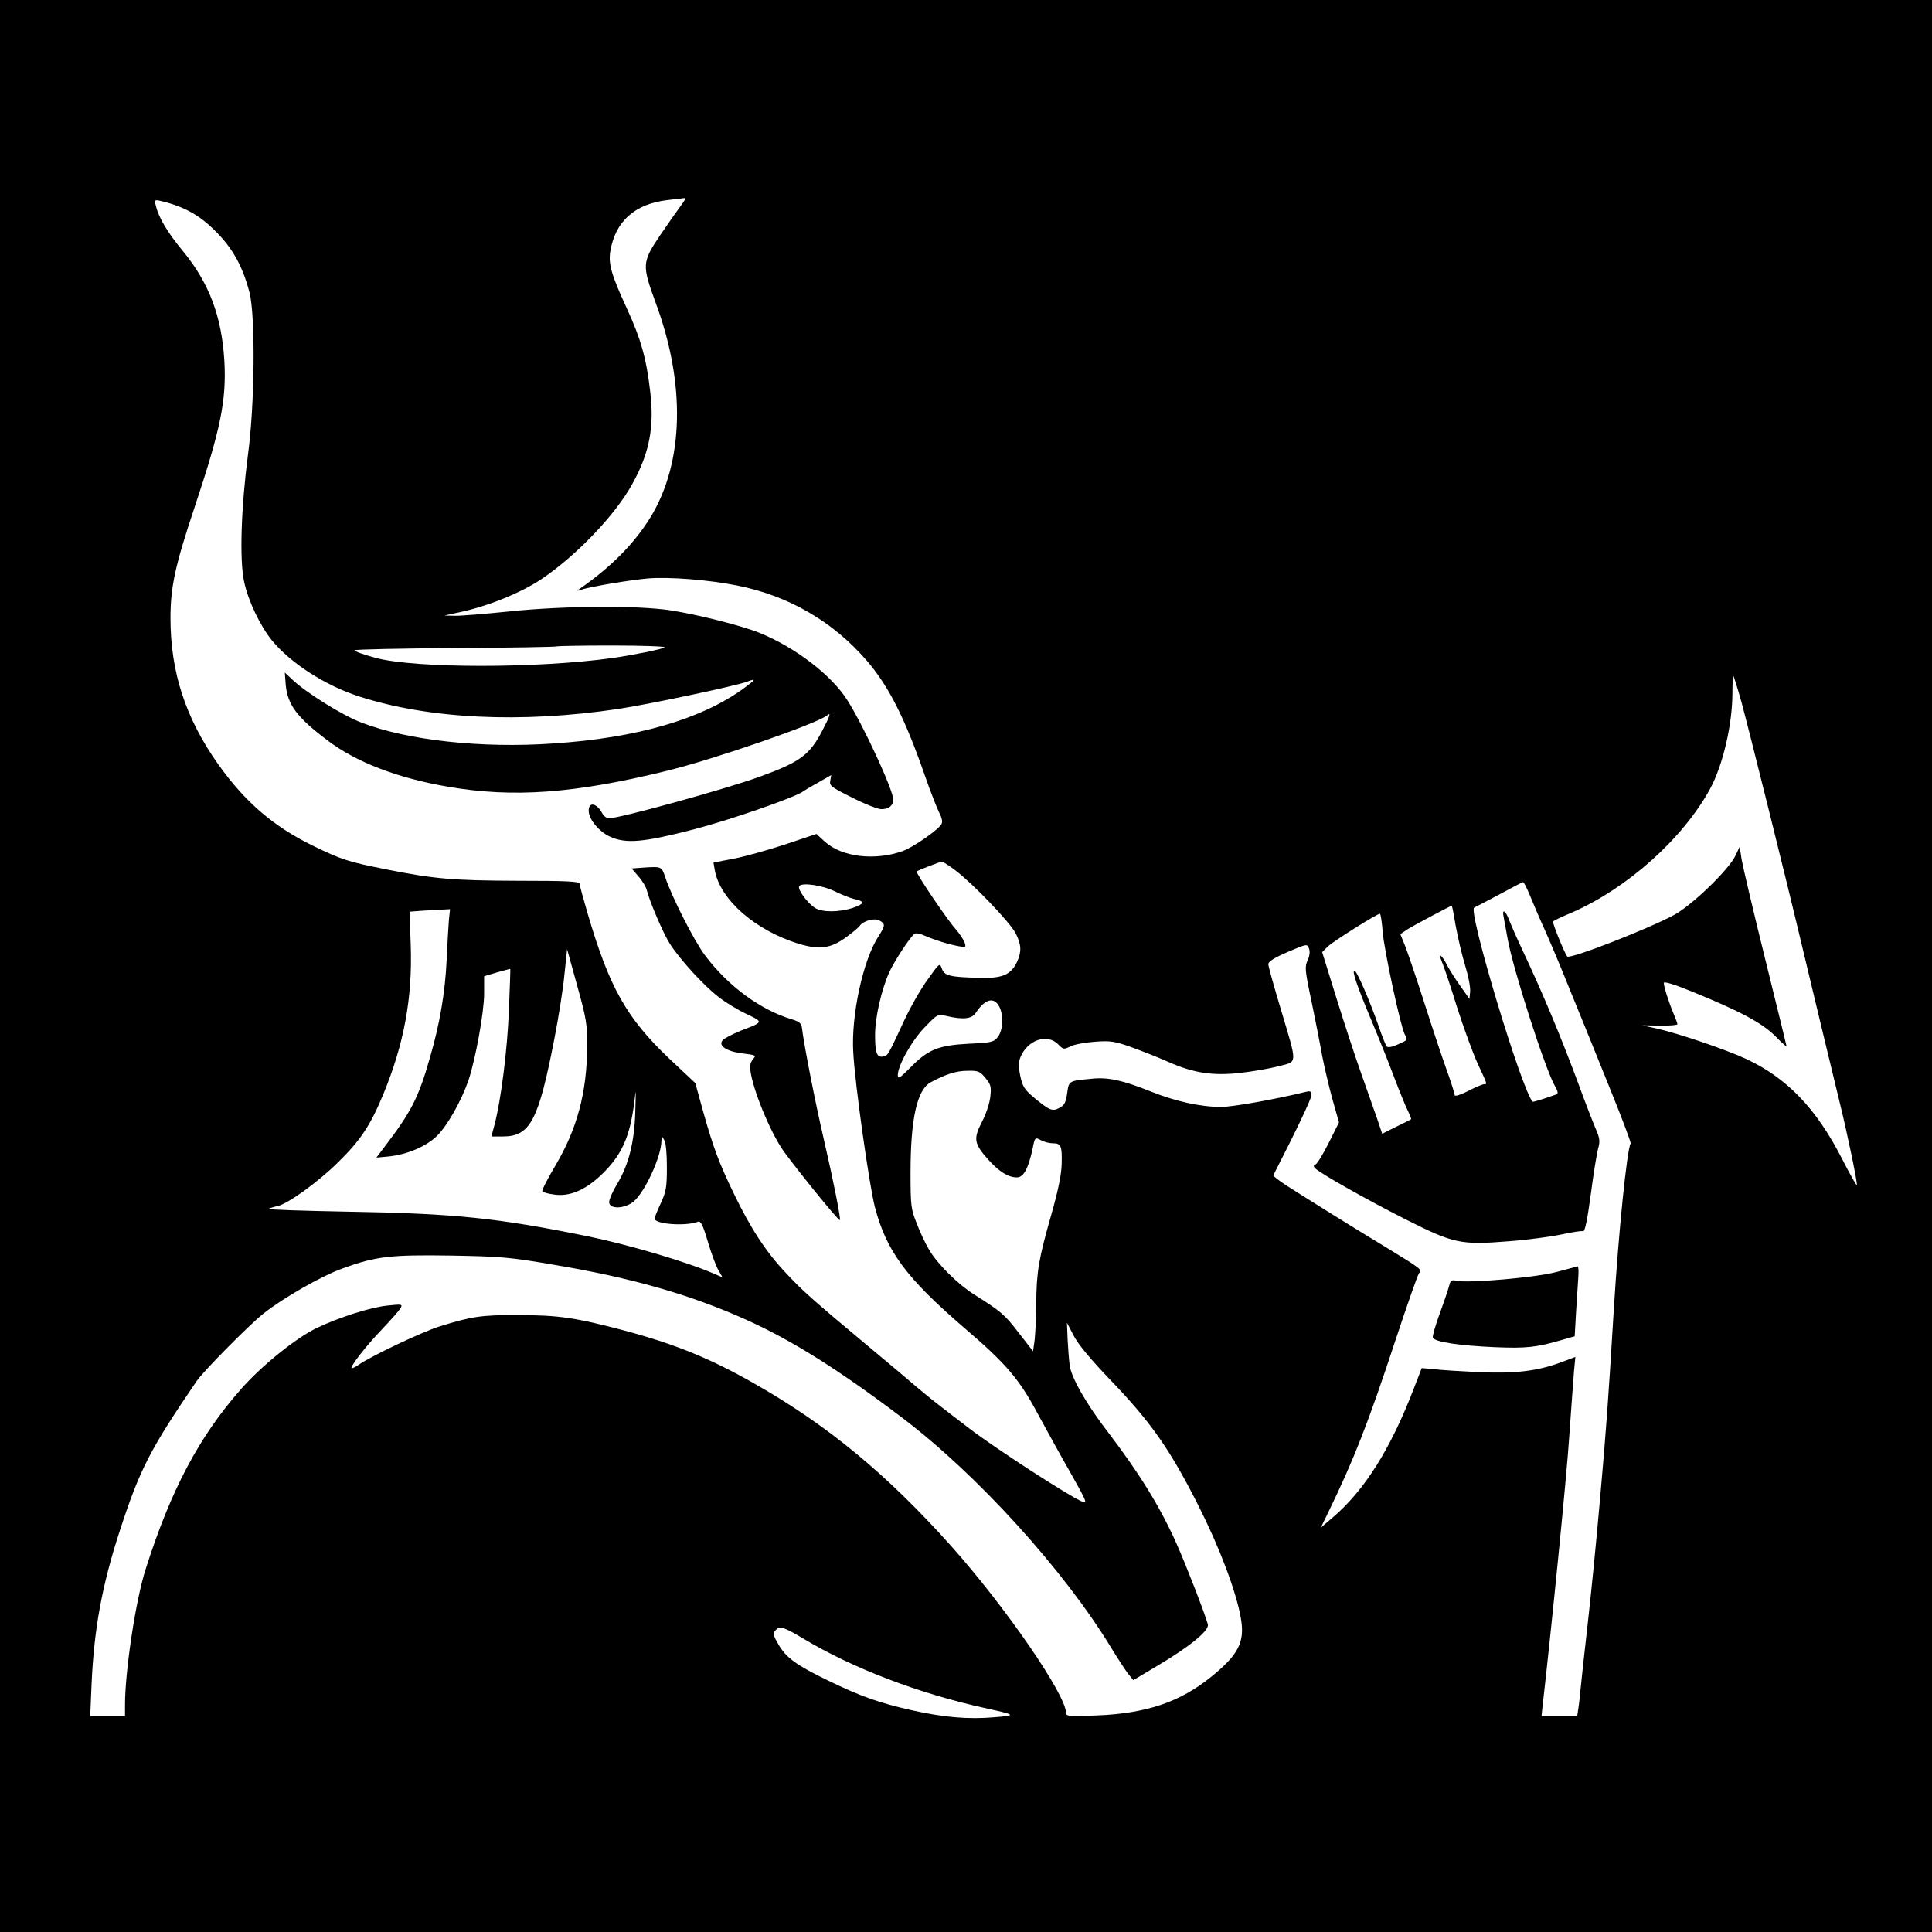 <?xml version="1.0" standalone="no"?>
<!DOCTYPE svg PUBLIC "-//W3C//DTD SVG 20010904//EN"
 "http://www.w3.org/TR/2001/REC-SVG-20010904/DTD/svg10.dtd">
<svg version="1.0" xmlns="http://www.w3.org/2000/svg"
 width="850pt" height="850pt" viewBox="0 0 850 850"
 preserveAspectRatio="xMidYMid meet">

<g transform="translate(0,850) scale(0.1,-0.1)"
fill="#000000" stroke="none">
<path d="M0 4250 l0 -4250 4250 0 4250 0 0 4250 0 4250 -4250 0 -4250 0 0
-4250z m2996 3346 c-14 -19 -55 -77 -91 -130 -81 -120 -81 -132 -20 -299 132
-356 124 -700 -22 -941 -71 -116 -174 -220 -309 -314 -18 -12 -18 -13 1 -7 46
15 216 43 295 50 93 8 269 -6 393 -31 227 -45 421 -158 570 -330 97 -113 167
-250 257 -509 23 -66 51 -137 61 -158 13 -24 17 -43 11 -53 -15 -26 -126 -103
-172 -119 -124 -43 -266 -25 -340 41 l-38 35 -134 -45 c-73 -24 -175 -53 -226
-63 l-93 -18 6 -35 c24 -129 178 -263 368 -322 93 -28 141 -21 209 28 29 21
56 44 60 50 14 22 65 37 87 24 27 -14 26 -22 -3 -68 -68 -102 -122 -348 -112
-512 7 -137 70 -583 95 -680 51 -195 138 -312 392 -531 185 -158 242 -225 323
-376 38 -70 104 -190 147 -265 70 -123 74 -136 51 -125 -63 27 -389 239 -497
322 -43 33 -102 78 -130 100 -29 22 -76 61 -106 86 -30 26 -115 98 -190 160
-273 228 -305 257 -381 338 -88 93 -156 197 -230 351 -65 134 -90 202 -134
358 l-35 127 -115 108 c-188 179 -263 312 -359 639 -19 65 -35 123 -35 130 0
10 -57 13 -273 13 -285 1 -369 8 -587 52 -156 31 -191 42 -315 103 -172 84
-296 191 -414 356 -144 203 -211 406 -211 645 0 137 21 233 105 484 116 348
142 474 132 649 -12 195 -67 341 -182 481 -67 81 -107 147 -119 199 -7 27 -6
28 21 22 101 -24 169 -61 239 -131 78 -77 122 -157 152 -273 26 -104 23 -493
-7 -712 -30 -231 -38 -463 -17 -559 17 -83 71 -195 122 -258 83 -101 235 -199
384 -247 307 -99 710 -119 1140 -55 132 20 518 101 567 120 42 16 39 10 -17
-31 -187 -135 -469 -217 -837 -241 -315 -22 -641 14 -843 92 -84 32 -246 133
-306 191 l-31 29 4 -53 c8 -89 50 -145 186 -247 126 -95 306 -164 527 -202
289 -50 558 -30 965 70 212 52 658 207 703 243 19 16 15 1 -20 -66 -56 -108
-98 -139 -278 -204 -149 -54 -613 -182 -660 -182 -11 0 -25 10 -31 23 -24 44
-59 51 -59 10 0 -37 45 -92 94 -114 70 -32 147 -25 364 31 163 42 451 142 487
169 5 4 35 22 66 39 l56 32 -4 -24 c-5 -23 4 -29 96 -75 55 -28 113 -51 129
-51 32 0 52 16 52 42 0 42 -133 330 -203 439 -70 110 -230 232 -386 295 -80
32 -274 81 -392 99 -145 22 -470 20 -709 -5 -107 -11 -215 -20 -240 -19 l-45
1 65 14 c127 27 270 85 362 146 153 103 325 282 400 419 75 135 97 249 79 403
-17 149 -41 234 -104 371 -66 143 -81 193 -72 249 22 132 107 209 253 226 37
4 71 8 76 9 4 0 -3 -14 -18 -33z m-72 -1944 c-8 -8 -139 -34 -229 -47 -330
-46 -864 -46 -1040 0 -58 16 -95 29 -95 34 0 4 199 8 443 10 243 1 444 5 446
7 2 2 112 4 245 4 132 0 236 -4 230 -8z m4737 -238 c28 -102 192 -758 274
-1104 41 -173 109 -454 160 -665 35 -143 75 -338 75 -359 -1 -6 -31 48 -68
120 -112 218 -240 351 -419 435 -91 42 -297 112 -394 134 l-64 14 77 -1 c43
-1 78 2 78 6 0 3 -7 23 -16 44 -20 46 -44 121 -44 138 0 7 45 -6 123 -38 209
-85 307 -137 365 -194 28 -29 52 -50 52 -47 0 3 -43 177 -95 388 -52 210 -98
406 -103 436 l-8 54 -19 -40 c-28 -60 -188 -215 -267 -259 -109 -60 -462 -198
-473 -184 -13 17 -67 150 -62 154 3 4 39 21 80 38 246 107 491 326 611 546 56
104 98 282 98 423 0 43 2 76 4 74 2 -2 18 -53 35 -113z m-3458 -743 c76 -57
241 -229 266 -278 25 -50 26 -81 5 -126 -27 -56 -65 -72 -164 -69 -131 3 -155
9 -166 40 -10 27 -10 26 -63 -48 -30 -41 -76 -122 -103 -180 -72 -155 -72
-155 -92 -158 -28 -6 -36 15 -36 94 0 79 28 200 63 278 24 51 92 155 111 168
6 4 26 0 45 -9 44 -19 105 -38 149 -46 31 -6 33 -5 26 16 -4 12 -22 39 -40 60
-35 38 -177 248 -171 253 4 4 101 42 110 43 4 1 31 -16 60 -38z m2527 -108
c13 -32 42 -101 66 -153 23 -52 73 -169 109 -260 37 -91 114 -279 170 -419 57
-140 102 -258 99 -262 -16 -27 -53 -388 -74 -731 -25 -412 -33 -523 -61 -838
-16 -184 -41 -434 -55 -555 -14 -121 -27 -245 -30 -275 -3 -30 -7 -70 -10 -87
l-5 -33 -79 0 -78 0 4 38 c38 330 107 1019 118 1192 9 124 18 253 21 288 l6
62 -64 -24 c-102 -38 -200 -50 -360 -43 -78 4 -167 9 -197 13 l-55 5 -34 -88
c-103 -269 -219 -453 -363 -574 l-47 -40 33 68 c112 230 176 393 296 758 51
154 97 286 103 293 14 17 12 18 -138 110 -131 79 -327 201 -443 275 -34 22
-61 43 -60 46 101 197 168 338 168 353 0 16 -5 19 -22 15 -134 -33 -325 -67
-375 -67 -91 0 -200 24 -310 68 -123 49 -188 64 -261 56 -101 -10 -99 -8 -107
-64 -6 -41 -12 -53 -34 -64 -31 -17 -43 -12 -113 46 -39 33 -49 47 -59 93 -9
43 -9 60 1 85 31 75 117 104 165 56 23 -24 26 -24 55 -9 17 8 66 17 108 20 68
5 87 2 162 -25 47 -17 121 -46 165 -66 108 -47 191 -60 314 -46 53 6 128 19
166 29 85 22 84 3 10 251 -30 100 -55 189 -55 198 0 12 28 29 86 54 85 36 85
36 93 15 5 -14 3 -33 -6 -52 -13 -28 -12 -44 17 -180 17 -83 38 -188 46 -235
9 -47 29 -133 45 -192 l30 -106 -45 -90 c-25 -50 -51 -92 -58 -95 -9 -3 -10
-8 -3 -16 21 -22 226 -138 396 -224 215 -109 246 -115 457 -98 81 6 185 20
232 30 46 10 89 17 95 14 8 -2 19 52 34 164 12 92 27 184 33 203 8 29 6 44
-12 85 -12 28 -46 115 -75 195 -78 210 -156 397 -245 586 -26 55 -53 117 -61
137 -14 40 -32 51 -24 15 2 -13 11 -59 19 -104 25 -135 164 -567 207 -642 14
-24 15 -34 6 -37 -62 -22 -102 -34 -104 -32 -47 48 -287 844 -257 854 5 2 54
28 109 57 55 30 103 55 106 55 3 1 16 -25 29 -56z m-3054 14 c27 -13 64 -28
81 -32 49 -10 48 -21 -4 -39 -60 -20 -137 -21 -168 0 -34 22 -77 82 -69 95 11
18 105 4 160 -24z m2729 -153 c9 -49 27 -126 41 -172 14 -45 24 -97 22 -114
l-3 -33 -38 54 c-21 29 -47 70 -59 92 -25 49 -43 62 -24 17 8 -18 38 -107 66
-198 29 -91 70 -203 91 -249 44 -95 43 -91 28 -91 -6 0 -38 -13 -70 -30 -34
-17 -59 -25 -59 -18 0 6 -15 55 -34 107 -19 53 -63 184 -97 291 -34 107 -73
221 -85 253 l-23 57 26 18 c29 19 197 108 200 107 2 -1 10 -42 18 -91z m-4430
29 c-2 -27 -7 -106 -10 -178 -7 -144 -30 -279 -74 -430 -49 -173 -82 -237
-198 -389 l-37 -49 54 5 c84 9 167 45 214 92 45 45 106 153 137 243 31 92 69
300 69 382 l0 76 57 17 c32 9 58 16 58 15 1 -1 -2 -83 -6 -182 -7 -175 -35
-396 -63 -502 l-14 -53 49 0 c122 0 158 68 229 435 17 88 37 212 43 275 l12
114 44 -159 c41 -148 45 -169 44 -275 -1 -197 -45 -359 -139 -517 -35 -59 -61
-110 -58 -114 2 -4 24 -11 49 -14 67 -11 135 16 206 82 93 87 131 170 150 327
7 62 7 56 4 -45 -4 -135 -29 -234 -81 -320 -19 -31 -34 -66 -34 -78 0 -32 68
-30 108 3 50 43 121 197 122 266 1 24 1 24 12 5 8 -12 12 -61 12 -120 0 -87
-3 -107 -27 -159 -15 -32 -27 -62 -27 -67 0 -25 137 -35 191 -14 12 4 21 -13
43 -87 15 -51 36 -108 46 -125 l19 -33 -37 16 c-122 53 -377 128 -552 164
-402 82 -590 101 -1050 109 -206 4 -368 9 -360 13 8 3 27 9 42 12 45 10 179
107 264 191 101 99 143 163 200 300 92 223 129 425 121 657 l-5 147 52 4 c28
2 68 4 88 5 l38 2 -5 -47z m4108 -51 c6 -80 79 -418 97 -452 14 -26 15 -25
-30 -45 -24 -11 -44 -15 -49 -9 -4 5 -20 43 -34 85 -40 115 -98 249 -108 249
-12 0 10 -65 75 -220 31 -74 77 -188 101 -253 25 -65 52 -132 61 -148 8 -17
14 -32 12 -33 -2 -2 -31 -17 -65 -33 l-62 -31 -19 57 c-11 31 -42 119 -69 196
-28 77 -78 231 -113 343 l-63 203 24 24 c22 22 216 144 230 145 3 0 9 -35 12
-78z m-1686 -332 c19 -38 16 -103 -7 -132 -18 -23 -27 -25 -129 -30 -133 -7
-178 -25 -257 -106 -46 -46 -54 -51 -54 -32 0 42 62 153 119 211 56 58 56 58
96 49 72 -17 111 -13 128 14 41 62 81 72 104 26z m-62 -312 c24 -29 27 -38 22
-83 -3 -29 -19 -77 -37 -111 -38 -74 -35 -95 27 -165 50 -55 89 -79 127 -79
29 0 50 38 69 126 10 51 11 51 36 38 14 -8 38 -14 53 -14 36 0 41 -11 39 -90
-1 -46 -15 -116 -46 -225 -55 -193 -65 -250 -66 -390 0 -60 -4 -132 -7 -160
l-7 -50 -63 81 c-62 81 -79 95 -195 168 -72 45 -164 136 -200 199 -16 26 -40
78 -54 115 -25 62 -27 78 -27 222 0 235 28 365 88 398 67 36 113 51 163 51 46
1 54 -2 78 -31z m-1895 -823 c340 -57 597 -131 840 -240 203 -91 407 -219 690
-433 330 -250 713 -672 919 -1012 30 -49 64 -101 76 -116 l21 -26 104 62 c145
86 232 157 224 184 -17 58 -97 263 -137 353 -72 162 -164 311 -303 493 -93
120 -162 241 -168 294 -3 23 -7 74 -9 114 l-3 73 29 -56 c19 -38 73 -103 160
-194 181 -188 265 -308 391 -558 92 -182 165 -376 185 -491 19 -105 -9 -161
-130 -259 -137 -111 -284 -161 -501 -170 -124 -5 -138 -4 -138 11 0 80 -269
470 -507 736 -283 316 -545 532 -868 715 -193 110 -349 173 -575 233 -205 54
-282 66 -455 66 -166 1 -208 -5 -352 -50 -74 -23 -302 -131 -356 -169 -12 -8
-25 -15 -29 -15 -14 0 59 95 132 171 39 41 76 83 82 93 10 18 7 19 -57 12 -73
-7 -214 -52 -310 -98 -91 -43 -245 -167 -336 -271 -183 -208 -307 -441 -418
-790 -44 -136 -91 -449 -91 -598 l0 -49 -77 0 -76 0 6 144 c11 241 46 432 124
671 88 271 133 358 339 660 30 43 227 243 292 295 85 68 254 165 348 199 148
54 211 61 479 57 220 -4 258 -7 455 -41z m1094 -1644 c218 -131 509 -242 801
-306 136 -30 138 -32 41 -40 -115 -10 -223 -1 -366 31 -142 32 -224 61 -366
130 -139 67 -186 101 -219 159 -22 37 -25 48 -15 60 19 23 36 19 124 -34z"/>
<path d="M2832 4683 l-53 -4 30 -35 c17 -19 34 -47 37 -62 13 -51 73 -191 101
-234 43 -68 150 -185 214 -234 32 -25 88 -59 125 -76 74 -35 74 -34 -28 -73
-36 -15 -72 -33 -79 -42 -21 -24 20 -50 91 -58 52 -6 58 -9 45 -22 -8 -8 -15
-24 -15 -35 0 -67 73 -256 137 -357 36 -56 253 -325 258 -319 5 6 -28 171 -70
353 -38 163 -87 413 -97 494 -2 18 -12 27 -43 36 -138 41 -280 145 -382 280
-47 61 -149 262 -176 345 -16 48 -16 48 -95 43z"/>
<path d="M6845 2903 c-93 -24 -382 -49 -436 -38 -22 5 -27 2 -32 -17 -3 -13
-21 -68 -41 -122 -20 -55 -35 -105 -32 -111 7 -19 115 -35 271 -42 140 -6 186
-1 301 33 l52 15 6 107 c4 59 8 128 10 155 2 26 0 46 -3 46 -3 -1 -46 -13 -96
-26z"/>
</g>
</svg>
